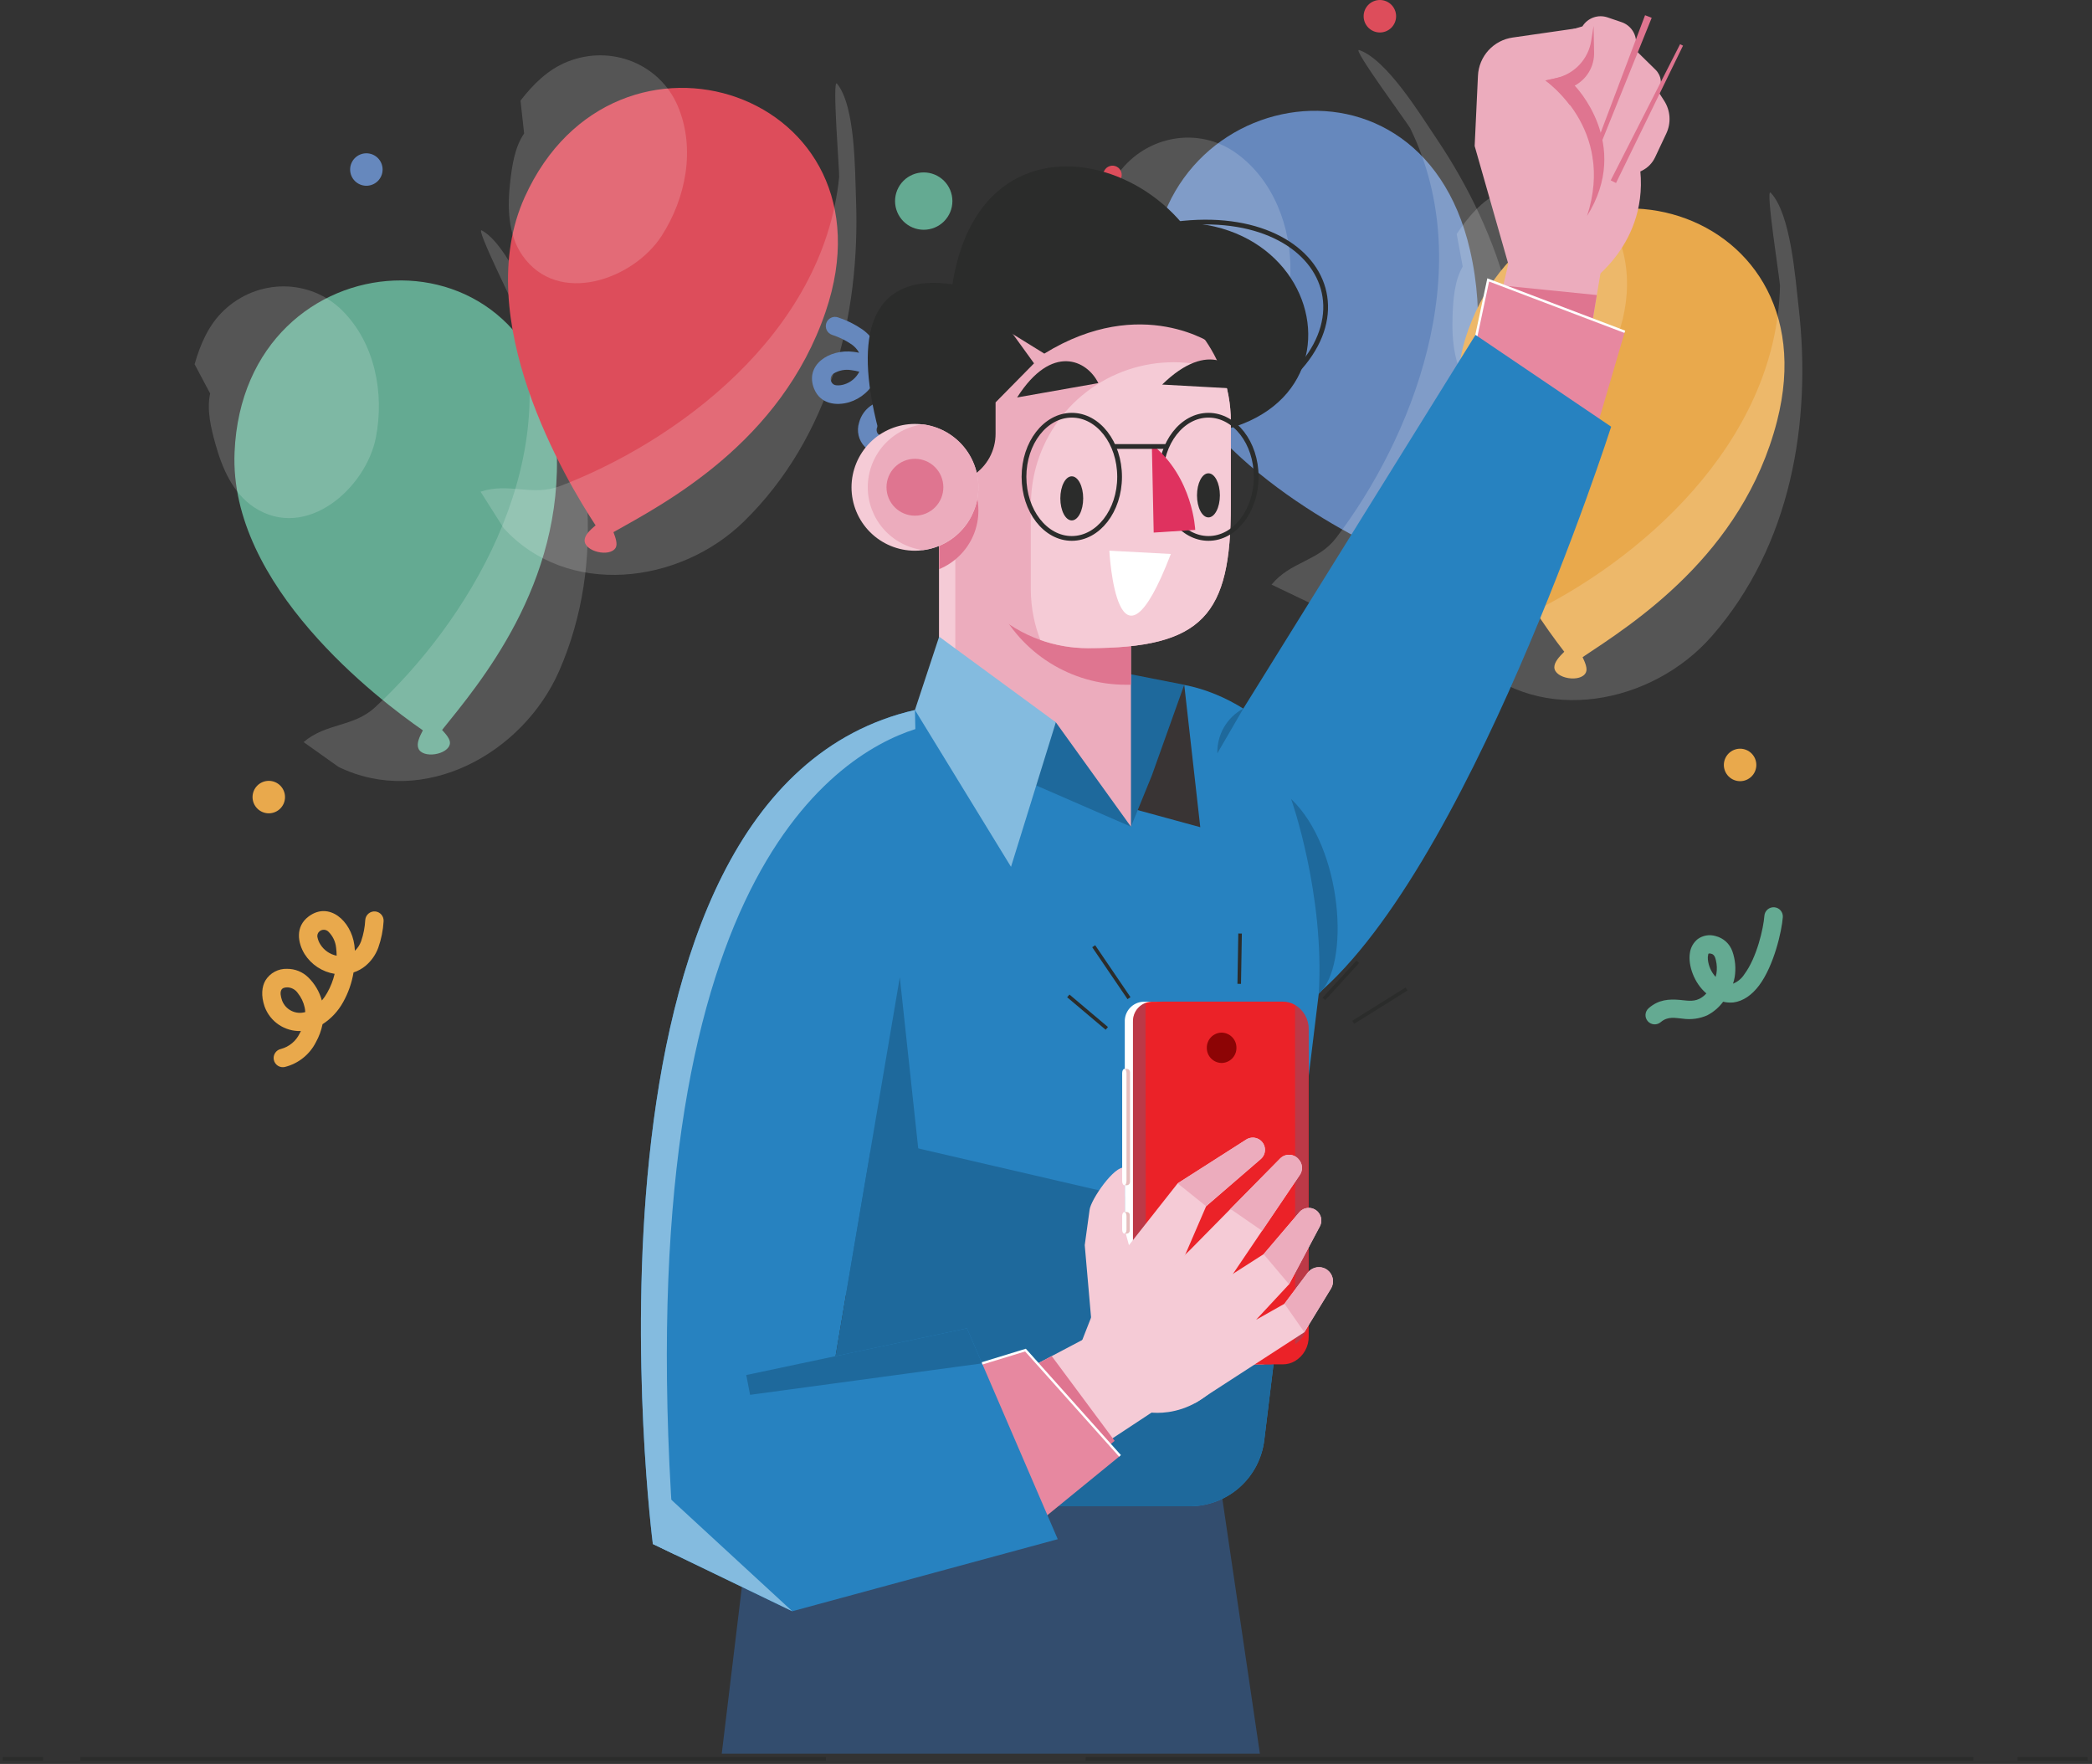 <svg width="440" height="371" viewBox="0 0 440 371" fill="none" xmlns="http://www.w3.org/2000/svg">
<rect x="0" y="0" width="440" height="371" fill="#333333" stroke="none"/>
<path d="M424.318 369.927H439.09" stroke="#2B2C2B" stroke-width="0.75" stroke-miterlimit="10"/>
<path d="M228.33 369.927H415.085" stroke="#2B2C2B" stroke-width="0.75" stroke-miterlimit="10"/>
<path d="M16.888 369.927H173.703" stroke="#2B2C2B" stroke-width="0.75" stroke-miterlimit="10"/>
<path d="M0.573 369.927H9.071" stroke="#2B2C2B" stroke-width="0.75" stroke-miterlimit="10"/>
<path fill-rule="evenodd" clip-rule="evenodd" d="M88.941 153.605C79.568 147.122 48.134 123.227 49.336 95.121C51.275 49.103 114.393 45.247 117.047 93.885C118.638 122.977 100.663 143.947 92.978 153.528C93.805 154.425 94.75 155.495 94.632 156.377C94.333 158.774 88.775 159.643 87.975 157.343C87.6 156.308 88.233 154.946 88.941 153.605Z" fill="#64AA92"/>
<path opacity="0.17" fill-rule="evenodd" clip-rule="evenodd" d="M63.857 156.078C68.624 152 74.322 152.979 78.893 148.755C97.827 131.252 118.38 98.665 109.097 66.522C108.819 65.577 99.842 47.63 101.329 48.457C106.714 51.424 111.675 64.056 114.114 69.496C124.161 91.932 127.719 118.016 117.588 141.153C109.945 158.524 89.1 169.975 71.209 161.303" fill="white"/>
<path opacity="0.17" fill-rule="evenodd" clip-rule="evenodd" d="M44.201 82.767C43.451 86.179 44.368 89.98 45.278 93.266C46.668 98.297 48.905 103.689 53.443 106.697C64.414 113.882 76.997 102.667 79.068 91.96C80.853 82.733 78.88 72.22 72.043 65.369C65.206 58.518 54.179 58.567 47.106 65.272C43.861 68.336 42.138 72.394 40.929 76.604" fill="white"/>
<path fill-rule="evenodd" clip-rule="evenodd" d="M291.759 116.202C281.413 111.429 246.339 93.273 242.677 65.397C236.674 19.733 298.193 5.093 309.165 52.543C315.731 80.933 301.633 104.654 295.706 115.438C296.672 116.182 297.79 117.071 297.825 117.96C297.936 120.378 292.614 122.185 291.433 120.045C290.87 119.1 291.266 117.648 291.759 116.202Z" fill="#6688BD"/>
<path opacity="0.17" fill-rule="evenodd" clip-rule="evenodd" d="M267.44 122.956C271.436 118.092 277.217 118.092 280.996 113.159C296.644 92.668 311.291 57.024 296.616 27.001C296.185 26.111 284.255 9.977 285.86 10.526C291.683 12.521 298.735 24.117 302.07 29.057C315.828 49.43 323.811 74.513 317.787 99.054C313.264 117.495 294.65 132.343 275.563 126.847" fill="white"/>
<path opacity="0.17" fill-rule="evenodd" clip-rule="evenodd" d="M235.479 54.106C235.326 57.58 236.869 61.179 238.342 64.271C240.572 68.982 243.713 73.943 248.694 76.083C260.736 81.28 271.207 68.065 271.408 57.163C271.582 47.769 267.83 37.757 259.916 32.149C252.002 26.542 241.156 28.515 235.333 36.318C232.665 39.904 231.664 44.198 231.164 48.547" fill="white"/>
<path fill-rule="evenodd" clip-rule="evenodd" d="M125.266 110.491C119.012 100.979 98.765 67.064 110.369 41.439C129.358 -0.521 189.342 19.49 173.639 65.591C164.238 93.176 139.732 105.891 129.025 111.922C129.456 113.062 129.928 114.403 129.497 115.188C128.316 117.272 122.841 116.022 122.959 113.59C123.015 112.499 124.112 111.471 125.266 110.491Z" fill="#DD4D5B"/>
<path opacity="0.17" fill-rule="evenodd" clip-rule="evenodd" d="M101.079 103.418C107.02 101.417 111.939 104.453 117.755 102.244C141.858 93.086 173.098 70.539 176.495 37.257C176.593 36.27 174.974 16.273 176.044 17.586C179.935 22.353 179.81 35.93 180.039 41.905C180.977 66.474 174.529 91.995 156.47 109.671C142.901 122.949 119.256 125.75 105.922 111.061" fill="white"/>
<path opacity="0.17" fill-rule="evenodd" clip-rule="evenodd" d="M110.237 28.071C108.263 30.955 107.701 34.818 107.311 38.209C106.721 43.392 106.77 49.263 109.868 53.717C117.366 64.48 133.228 58.782 139.148 49.625C144.248 41.731 146.347 31.247 142.567 22.332C138.787 13.417 128.538 9.346 119.443 12.945C115.274 14.578 112.168 17.697 109.479 21.151" fill="white"/>
<path fill-rule="evenodd" clip-rule="evenodd" d="M329.003 137.075C322.02 128.077 299.223 95.83 308.811 69.385C324.5 26.077 385.853 41.391 373.757 88.569C366.516 116.8 343.073 131.384 332.859 138.215C333.373 139.319 333.95 140.619 333.554 141.432C332.54 143.627 326.981 142.773 326.912 140.348C326.912 139.25 327.926 138.138 329.003 137.075Z" fill="#E9A94C"/>
<path opacity="0.17" fill-rule="evenodd" clip-rule="evenodd" d="M304.337 131.891C310.111 129.439 315.246 132.086 320.881 129.432C344.199 118.44 373.604 93.544 374.382 60.102C374.382 59.109 371.248 39.299 372.416 40.529C376.661 44.976 377.592 58.518 378.28 64.438C381.115 88.854 376.661 114.799 360.02 133.816C347.513 148.109 324.153 152.722 309.729 139.083" fill="white"/>
<path opacity="0.17" fill-rule="evenodd" clip-rule="evenodd" d="M307.644 56.058C305.9 59.088 305.636 63.007 305.511 66.397C305.324 71.615 305.831 77.459 309.263 81.683C317.566 91.835 332.936 84.928 338.133 75.34C342.615 67.071 343.893 56.461 339.44 47.866C334.986 39.272 324.445 36.006 315.684 40.265C311.667 42.218 308.798 45.567 306.38 49.221" fill="white"/>
<path fill-rule="evenodd" clip-rule="evenodd" d="M70.806 201.006C70.802 200.434 70.763 199.863 70.688 199.296C70.553 198.012 69.97 196.817 69.041 195.92C68.795 195.693 68.476 195.562 68.141 195.552C67.807 195.542 67.48 195.653 67.221 195.864C67.031 196.013 66.887 196.213 66.808 196.441C66.73 196.669 66.718 196.915 66.776 197.149C66.883 197.675 67.085 198.177 67.374 198.629C67.754 199.238 68.254 199.763 68.845 200.172C69.435 200.58 70.102 200.864 70.806 201.006V201.006ZM64.205 212.859C64.189 212.532 64.147 212.207 64.08 211.887C63.84 210.786 63.348 209.756 62.642 208.878C62.402 208.524 62.083 208.23 61.711 208.019C61.338 207.808 60.922 207.686 60.495 207.662C59.904 207.662 59.425 207.78 59.196 208.169C58.883 208.711 59.008 209.489 59.334 210.448C59.695 211.39 60.398 212.161 61.302 212.608C62.206 213.055 63.245 213.145 64.212 212.859H64.205ZM70.375 204.82C69.087 204.613 67.858 204.134 66.769 203.415C65.68 202.697 64.756 201.754 64.059 200.651C62.593 198.24 62.1 194.891 64.879 192.779C69.159 189.534 73.842 193.627 74.537 198.789C74.586 199.178 74.621 199.567 74.648 199.97C75.226 199.415 75.67 198.735 75.948 197.983C76.45 196.526 76.745 195.006 76.823 193.467C76.866 192.956 77.109 192.483 77.5 192.151C77.89 191.818 78.397 191.655 78.908 191.695C79.418 191.739 79.89 191.983 80.222 192.373C80.554 192.764 80.718 193.269 80.68 193.78C80.569 195.676 80.19 197.548 79.554 199.338C79.016 200.796 78.112 202.091 76.927 203.097C76.171 203.736 75.298 204.222 74.357 204.528C73.996 206.706 73.263 208.805 72.189 210.733C71.153 212.633 69.657 214.243 67.839 215.416C67.573 216.736 67.105 218.006 66.45 219.182C65.798 220.478 64.873 221.617 63.738 222.52C62.603 223.424 61.285 224.07 59.877 224.414C59.627 224.466 59.37 224.468 59.12 224.42C58.871 224.372 58.633 224.276 58.42 224.136C58.208 223.995 58.025 223.815 57.883 223.604C57.74 223.393 57.641 223.156 57.59 222.907C57.488 222.402 57.59 221.877 57.874 221.447C58.158 221.017 58.601 220.717 59.105 220.614C59.961 220.383 60.757 219.969 61.437 219.4C62.117 218.831 62.666 218.122 63.045 217.32C63.128 217.167 63.212 217.007 63.288 216.848C61.632 216.908 59.999 216.44 58.625 215.512C57.251 214.585 56.208 213.244 55.645 211.685C54.867 209.392 55.075 207.516 55.819 206.224C56.292 205.444 56.966 204.805 57.77 204.374C58.574 203.942 59.479 203.734 60.391 203.771C61.212 203.764 62.027 203.918 62.789 204.226C63.551 204.533 64.245 204.988 64.831 205.564C66.2 206.903 67.19 208.581 67.7 210.428C68.126 209.924 68.501 209.379 68.819 208.802C69.528 207.556 70.055 206.216 70.382 204.82H70.375Z" fill="#E9A94C"/>
<path fill-rule="evenodd" clip-rule="evenodd" d="M180.734 78.174C180.18 78.031 179.619 77.922 179.052 77.848C177.779 77.636 176.472 77.882 175.363 78.543C175.081 78.722 174.873 78.997 174.777 79.318C174.681 79.638 174.704 79.982 174.842 80.287C174.936 80.508 175.092 80.698 175.292 80.832C175.492 80.967 175.726 81.04 175.967 81.044C176.503 81.077 177.04 81.011 177.551 80.85C178.235 80.642 178.87 80.298 179.416 79.838C179.963 79.378 180.411 78.812 180.734 78.174V78.174ZM190.461 87.61C190.144 87.537 189.821 87.49 189.495 87.471C188.369 87.42 187.246 87.632 186.216 88.09C185.811 88.23 185.444 88.463 185.144 88.769C184.844 89.075 184.618 89.447 184.486 89.855C184.387 90.08 184.35 90.327 184.378 90.571C184.406 90.815 184.498 91.047 184.646 91.244C185.09 91.682 185.868 91.765 186.883 91.703C187.888 91.6 188.817 91.121 189.485 90.362C190.152 89.603 190.508 88.62 190.482 87.61H190.461ZM184.284 79.571C183.753 80.764 182.973 81.829 181.996 82.695C181.02 83.562 179.869 84.209 178.621 84.595C175.912 85.394 172.549 85.012 171.235 81.781C169.2 76.806 174.355 73.338 179.525 73.999C179.907 74.047 180.303 74.11 180.692 74.193C180.307 73.491 179.764 72.887 179.108 72.428C177.831 71.566 176.439 70.888 174.974 70.413C174.733 70.328 174.513 70.196 174.323 70.025C174.134 69.854 173.981 69.647 173.872 69.417C173.763 69.186 173.7 68.936 173.688 68.682C173.675 68.427 173.713 68.173 173.799 67.933C173.884 67.693 174.015 67.472 174.186 67.283C174.356 67.094 174.562 66.941 174.792 66.832C175.022 66.722 175.271 66.66 175.525 66.647C175.779 66.635 176.033 66.673 176.273 66.758C178.084 67.354 179.801 68.203 181.373 69.281C182.638 70.167 183.655 71.363 184.326 72.755C184.739 73.651 184.975 74.618 185.021 75.604C187.029 76.514 188.867 77.762 190.454 79.293C192.022 80.786 193.192 82.647 193.859 84.706C195.064 85.293 196.173 86.062 197.145 86.985C198.232 87.947 199.096 89.134 199.678 90.463C200.26 91.793 200.545 93.233 200.515 94.683C200.5 94.941 200.434 95.192 200.321 95.424C200.208 95.655 200.049 95.862 199.855 96.031C199.661 96.201 199.435 96.33 199.191 96.411C198.946 96.492 198.688 96.524 198.431 96.504C197.918 96.474 197.438 96.24 197.096 95.856C196.755 95.472 196.58 94.967 196.61 94.454C196.606 93.566 196.409 92.689 196.034 91.885C195.659 91.08 195.113 90.366 194.436 89.792L194.046 89.445C193.683 91.065 192.814 92.527 191.565 93.621C190.316 94.716 188.752 95.384 187.098 95.531C184.68 95.691 182.929 95.01 181.873 93.954C181.241 93.297 180.796 92.483 180.586 91.595C180.376 90.708 180.407 89.78 180.678 88.909C180.882 88.112 181.241 87.363 181.734 86.705C182.228 86.047 182.846 85.493 183.555 85.074C185.205 84.097 187.084 83.572 189.002 83.552C188.62 83.016 188.19 82.516 187.717 82.059C186.701 81.074 185.553 80.237 184.305 79.571H184.284Z" fill="#6688BD"/>
<path fill-rule="evenodd" clip-rule="evenodd" d="M225.057 48.985C225.075 49.218 225.108 49.451 225.154 49.68C225.358 50.586 225.738 51.443 226.273 52.202C226.641 52.709 227.065 53.245 227.725 53.14C227.906 53.138 228.083 53.083 228.232 52.98C228.302 52.911 228.232 52.807 228.232 52.703C228.184 52.382 228.083 52.073 227.933 51.785C227.303 50.565 226.294 49.582 225.057 48.985V48.985ZM221.645 44.733C222.024 43.279 222.738 41.935 223.73 40.807C224.968 39.566 226.527 38.692 228.232 38.285C229.733 37.833 231.359 37.639 232.269 35.888C232.506 35.432 232.914 35.089 233.404 34.934C233.894 34.779 234.426 34.824 234.882 35.061C235.338 35.298 235.681 35.706 235.836 36.196C235.991 36.686 235.945 37.217 235.708 37.673C234.423 40.147 232.464 41.05 230.351 41.697C229.038 42.106 227.614 42.308 226.585 43.434C226.166 43.907 225.84 44.457 225.627 45.053C228.837 46.109 231.414 49.103 231.991 51.605C232.301 52.751 232.144 53.972 231.553 55.002C231.201 55.553 230.727 56.017 230.168 56.358C229.61 56.698 228.981 56.907 228.329 56.969C227.5 57.088 226.654 56.997 225.868 56.705C225.083 56.412 224.383 55.927 223.834 55.294C222.618 53.906 221.775 52.233 221.381 50.43C221.285 49.972 221.222 49.508 221.194 49.041C220.427 49.77 219.912 50.724 219.721 51.764C218.581 56.051 219.602 62.298 220.381 64.758C220.458 65 220.487 65.255 220.466 65.509C220.445 65.762 220.374 66.009 220.257 66.235C220.14 66.461 219.98 66.662 219.785 66.825C219.591 66.989 219.366 67.113 219.123 67.19C218.632 67.344 218.099 67.298 217.642 67.061C217.185 66.824 216.841 66.416 216.684 65.925C215.774 63.062 214.641 55.767 215.989 50.764C216.629 48.346 217.852 46.428 219.679 45.414C220.285 45.081 220.943 44.851 221.624 44.733H221.645Z" fill="#DD4D5B"/>
<path fill-rule="evenodd" clip-rule="evenodd" d="M360.839 205.459C360.91 205.232 360.966 205 361.006 204.765C361.154 203.84 361.118 202.896 360.902 201.985C360.756 201.374 360.554 200.721 359.908 200.596C359.736 200.534 359.551 200.522 359.373 200.561C359.283 200.596 359.296 200.714 359.269 200.818C359.194 201.132 359.173 201.456 359.206 201.777C359.337 203.149 359.91 204.441 360.839 205.459V205.459ZM362.423 210.684C361.535 211.887 360.382 212.869 359.053 213.554C357.444 214.257 355.671 214.497 353.932 214.249C352.369 214.11 350.792 213.693 349.291 214.978C348.901 215.311 348.396 215.477 347.884 215.439C347.373 215.402 346.897 215.164 346.56 214.777C346.394 214.584 346.266 214.36 346.186 214.118C346.106 213.876 346.074 213.621 346.093 213.366C346.112 213.112 346.181 212.864 346.295 212.636C346.41 212.409 346.569 212.206 346.762 212.039C348.846 210.219 351.028 210.115 353.231 210.295C354.62 210.406 356.01 210.747 357.4 210.087C357.964 209.8 358.47 209.411 358.893 208.94C356.309 206.759 355.03 203.021 355.419 200.491C355.559 199.313 356.159 198.236 357.087 197.497C357.621 197.116 358.234 196.862 358.88 196.753C359.527 196.645 360.19 196.685 360.818 196.871C361.633 197.07 362.385 197.47 363.005 198.035C363.625 198.599 364.094 199.31 364.369 200.102C364.975 201.834 365.14 203.69 364.848 205.501C364.767 205.973 364.648 206.437 364.494 206.891C365.477 206.503 366.312 205.811 366.877 204.917C369.531 201.36 370.907 195.19 371.095 192.605C371.114 192.351 371.183 192.103 371.298 191.876C371.414 191.648 371.573 191.446 371.766 191.28C371.96 191.114 372.184 190.988 372.427 190.909C372.669 190.83 372.925 190.799 373.179 190.819C373.434 190.838 373.683 190.907 373.911 191.021C374.139 191.136 374.342 191.295 374.509 191.489C374.675 191.683 374.802 191.907 374.882 192.15C374.961 192.393 374.992 192.649 374.972 192.904C374.749 195.899 373.089 203.097 369.997 207.245C368.496 209.246 366.648 210.573 364.577 210.837C363.856 210.907 363.128 210.856 362.423 210.684V210.684Z" fill="#64AA92"/>
<path fill-rule="evenodd" clip-rule="evenodd" d="M77.059 32.24C77.508 32.24 77.952 32.328 78.366 32.5C78.781 32.672 79.157 32.924 79.474 33.241C79.791 33.559 80.042 33.936 80.213 34.351C80.384 34.765 80.472 35.21 80.471 35.658C80.471 36.563 80.111 37.431 79.472 38.071C78.832 38.71 77.964 39.07 77.059 39.07C76.154 39.07 75.285 38.711 74.644 38.071C74.003 37.431 73.642 36.564 73.641 35.658C73.641 34.752 74.001 33.882 74.642 33.241C75.283 32.6 76.153 32.24 77.059 32.24Z" fill="#6688BD"/>
<path fill-rule="evenodd" clip-rule="evenodd" d="M56.535 164.229C57.44 164.229 58.307 164.588 58.947 165.228C59.587 165.868 59.946 166.735 59.946 167.64C59.947 168.089 59.86 168.533 59.689 168.948C59.518 169.362 59.267 169.739 58.95 170.057C58.633 170.374 58.256 170.626 57.842 170.798C57.428 170.97 56.983 171.059 56.535 171.059C55.628 171.059 54.759 170.698 54.117 170.057C53.476 169.416 53.116 168.547 53.116 167.64C53.118 166.735 53.479 165.867 54.12 165.227C54.761 164.588 55.629 164.229 56.535 164.229Z" fill="#E9A94C"/>
<path fill-rule="evenodd" clip-rule="evenodd" d="M290.224 0C290.673 -9.30388e-07 291.117 0.088 291.531 0.26C291.946 0.432 292.322 0.684 292.639 1.002C292.956 1.319 293.207 1.696 293.378 2.111C293.549 2.526 293.637 2.97 293.636 3.419C293.636 4.323 293.276 5.191 292.637 5.831C291.997 6.471 291.129 6.83 290.224 6.83C289.319 6.83 288.45 6.471 287.809 5.831C287.168 5.192 286.808 4.324 286.806 3.419C286.806 2.97 286.894 2.525 287.066 2.11C287.238 1.696 287.489 1.319 287.807 1.001C288.124 0.684 288.501 0.432 288.916 0.26C289.331 0.088 289.775 0 290.224 0V0Z" fill="#DD4D5B"/>
<path fill-rule="evenodd" clip-rule="evenodd" d="M365.988 157.468C366.893 157.47 367.761 157.831 368.401 158.472C369.04 159.112 369.399 159.981 369.399 160.886C369.399 161.334 369.311 161.778 369.14 162.192C368.968 162.606 368.717 162.982 368.4 163.299C368.083 163.615 367.707 163.867 367.293 164.038C366.88 164.21 366.436 164.298 365.988 164.298C365.082 164.298 364.214 163.939 363.573 163.299C362.932 162.659 362.571 161.792 362.569 160.886C362.571 159.98 362.932 159.112 363.573 158.471C364.213 157.83 365.082 157.47 365.988 157.468V157.468Z" fill="#E9A94C"/>
<path fill-rule="evenodd" clip-rule="evenodd" d="M194.283 36.263C195.883 36.263 197.417 36.898 198.548 38.029C199.679 39.16 200.314 40.694 200.314 42.294C200.314 43.893 199.679 45.427 198.548 46.558C197.417 47.689 195.883 48.325 194.283 48.325C192.683 48.325 191.149 47.689 190.018 46.558C188.887 45.427 188.252 43.893 188.252 42.294C188.252 40.694 188.887 39.16 190.018 38.029C191.149 36.898 192.683 36.263 194.283 36.263V36.263Z" fill="#64AA92"/>
<path fill-rule="evenodd" clip-rule="evenodd" d="M238.537 89C240.137 89 241.672 89.635 242.804 90.766C243.936 91.897 244.573 93.431 244.575 95.031C244.573 96.631 243.936 98.165 242.804 99.296C241.672 100.427 240.137 101.062 238.537 101.062C236.937 101.062 235.403 100.427 234.272 99.296C233.141 98.165 232.506 96.631 232.506 95.031C232.506 93.431 233.141 91.897 234.272 90.766C235.403 89.635 236.937 89 238.537 89Z" fill="#E9A94C"/>
<path d="M151.801 368.841H264.988L255.434 304H159.624L151.801 368.841Z" fill="#334D6E"/>
<path d="M162.884 248.49C165.524 254.004 168.802 259.188 172.653 263.936L205.783 316.805H250.21C254.072 316.806 257.801 315.393 260.693 312.833C263.584 310.273 265.439 306.742 265.906 302.908L271.186 259.642L280.302 184.955C282.825 166.111 266.809 147.435 249.077 144.051L192.435 149.352C176.123 159.299 164.075 174.936 158.618 193.245C153.16 211.554 154.68 231.236 162.884 248.49V248.49Z" fill="#2782C0"/>
<path d="M249.077 144.023L252.447 173.977L212.641 163.103L214.204 140.618L249.077 144.023Z" fill="#393434"/>
<path d="M197.528 133.906L249.077 144.023L242.261 163.103L237.87 173.873L201.656 158.114L197.528 133.906Z" fill="#1E699C"/>
<path d="M197.528 96.143V142.564L222.07 151.916L237.87 173.873V96.143H197.528Z" fill="#ECACBD"/>
<path d="M197.528 143.238H200.926V104.814H197.528V143.238Z" fill="#F5CBD6"/>
<path d="M206.763 96.4V114.013C206.76 116.053 206.965 118.088 207.374 120.086C207.875 122.489 208.666 124.822 209.73 127.034C212.187 132.122 216.029 136.414 220.815 139.418C225.6 142.422 231.136 144.015 236.786 144.016C237.154 144.016 237.481 144.016 237.87 144.016V91.008H207.256C206.956 92.612 206.794 94.24 206.77 95.872C206.763 96.052 206.763 96.219 206.763 96.4Z" fill="#DF7590"/>
<path d="M246.36 91.675C294.129 91.675 277.925 32.163 231.004 50.215L246.36 91.675Z" fill="#2B2C2B"/>
<path d="M235.479 49.895C273.521 37.201 293.56 65.265 266.052 83.594" stroke="#2B2C2B" stroke-miterlimit="10"/>
<path d="M198.82 88.681V106.287C198.82 108.33 199.027 110.367 199.439 112.367C199.933 114.772 200.725 117.106 201.794 119.315C205.237 126.444 211.343 131.934 218.797 134.602C222.022 135.747 225.421 136.33 228.844 136.325C253.079 136.325 258.867 129.328 258.867 106.301V88.681C258.868 85.005 258.197 81.359 256.887 77.925C256.28 76.356 255.543 74.841 254.684 73.394C253.405 71.226 251.857 69.228 250.077 67.447C247.291 64.656 243.981 62.443 240.337 60.935C236.693 59.426 232.787 58.652 228.844 58.657C222.259 58.656 215.856 60.819 210.622 64.815C205.388 68.81 201.612 74.415 199.876 80.767C199.224 83.178 198.874 85.662 198.834 88.159C198.82 88.34 198.82 88.514 198.82 88.681Z" fill="#ECACBD"/>
<path d="M216.803 106.218V123.832C216.803 125.872 217.01 127.906 217.421 129.904C217.756 131.503 218.22 133.072 218.811 134.594C222.036 135.74 225.435 136.323 228.858 136.318C253.093 136.318 258.881 129.321 258.881 106.294V88.68C258.882 85.004 258.211 81.359 256.901 77.925C253.673 76.767 250.269 76.18 246.84 76.188C240.255 76.186 233.853 78.35 228.618 82.345C223.384 86.34 219.608 91.945 217.873 98.297C217.221 100.711 216.871 103.197 216.831 105.697C216.803 105.87 216.803 106.051 216.803 106.218Z" fill="#F5CBD6"/>
<path d="M209.395 91.216V84.629L217.483 76.417L206.679 61.478C206.679 61.478 170.388 46.803 186.744 97.199L194.714 100.749C196.303 101.461 198.044 101.763 199.78 101.628C201.515 101.494 203.189 100.926 204.649 99.978C206.109 99.031 207.308 97.732 208.137 96.201C208.966 94.671 209.399 92.957 209.395 91.216V91.216Z" fill="#2B2C2B"/>
<path d="M197.535 95.865V119.704C199.124 119.048 200.571 118.09 201.794 116.883C203.059 115.644 204.063 114.166 204.748 112.533C205.433 110.901 205.785 109.148 205.783 107.378C205.786 105.052 205.18 102.765 204.025 100.745C202.871 98.726 201.209 97.043 199.203 95.865C199.078 95.781 198.946 95.719 198.821 95.649V95.865H197.535Z" fill="#DF7590"/>
<path d="M179.094 102.486C179.094 106.025 180.499 109.418 183.001 111.92C185.503 114.422 188.896 115.827 192.434 115.827C193.004 115.829 193.572 115.791 194.137 115.716C197.349 115.303 200.302 113.736 202.444 111.307C204.587 108.878 205.773 105.753 205.782 102.514C205.782 99.269 204.599 96.134 202.456 93.697C200.313 91.26 197.356 89.686 194.137 89.271C193.572 89.195 193.004 89.158 192.434 89.16C188.899 89.162 185.509 90.566 183.008 93.064C180.507 95.563 179.099 98.951 179.094 102.486V102.486Z" fill="#F5CBD6"/>
<path d="M182.513 102.487C182.52 105.723 183.702 108.846 185.841 111.275C187.979 113.703 190.928 115.272 194.137 115.688C197.349 115.275 200.302 113.708 202.445 111.279C204.587 108.85 205.773 105.725 205.782 102.487C205.782 99.241 204.6 96.107 202.457 93.669C200.313 91.232 197.356 89.659 194.137 89.243C190.921 89.662 187.968 91.237 185.829 93.674C183.69 96.111 182.511 99.244 182.513 102.487V102.487Z" fill="#ECACBD"/>
<path d="M186.452 102.479C186.452 104.066 187.082 105.588 188.204 106.71C189.326 107.832 190.848 108.462 192.435 108.462C194.02 108.46 195.54 107.829 196.66 106.707C197.781 105.586 198.41 104.065 198.41 102.479C198.41 100.894 197.781 99.374 196.66 98.252C195.54 97.13 194.02 96.499 192.435 96.497C190.848 96.497 189.326 97.127 188.204 98.249C187.082 99.371 186.452 100.893 186.452 102.479Z" fill="#DF7590"/>
<path d="M244.123 100.284C244.123 107.441 248.619 113.243 254.17 113.243C259.722 113.243 264.21 107.441 264.21 100.284C264.21 93.127 259.715 87.332 254.17 87.332C248.625 87.332 244.123 93.127 244.123 100.284Z" stroke="#2B2C2B" stroke-miterlimit="10"/>
<path d="M251.759 104.182C251.759 106.746 252.836 108.823 254.163 108.823C255.49 108.823 256.574 106.739 256.574 104.182C256.574 101.625 255.497 99.547 254.163 99.547C252.829 99.547 251.759 101.625 251.759 104.182Z" fill="#2B2C2B"/>
<path d="M242.261 93.461C250.967 100.409 251.384 111.45 251.384 111.45L242.65 112.013" fill="#DF325F"/>
<path d="M215.371 100.284C215.371 107.441 219.874 113.243 225.418 113.243C230.963 113.243 235.479 107.441 235.479 100.284C235.479 93.127 230.984 87.332 225.432 87.332C219.881 87.332 215.371 93.127 215.371 100.284Z" stroke="#2B2C2B" stroke-miterlimit="10"/>
<path d="M245.228 93.905H234.389" stroke="#2B2C2B" stroke-miterlimit="10"/>
<path d="M199.994 62.208L219.644 74.374C240.211 61.693 255.441 72.595 255.441 72.595C262.25 37.208 205.393 14.376 199.994 62.208Z" fill="#2B2C2B"/>
<path d="M246.256 116.515L233.325 115.82C233.325 115.82 234.896 146.101 246.256 116.515Z" fill="white"/>
<path d="M197.528 133.906L222.069 151.916L212.64 182.315L192.435 149.324L197.528 133.906Z" fill="#84BBDF"/>
<path d="M223.014 104.814C223.014 107.378 224.091 109.456 225.418 109.456C226.745 109.456 227.822 107.371 227.822 104.814C227.822 102.257 226.745 100.18 225.418 100.18C224.091 100.18 223.014 102.25 223.014 104.814Z" fill="#2B2C2B"/>
<path d="M231.005 80.579C228.67 75.764 221.242 72.109 213.926 83.594L231.005 80.579Z" fill="#2B2C2B"/>
<path d="M261.737 81.836C260.563 76.618 254.163 71.365 244.429 80.884L261.737 81.836Z" fill="#2B2C2B"/>
<path d="M162.884 248.49C165.523 254.004 168.802 259.188 172.653 263.936L205.782 316.805H250.209C254.072 316.806 257.801 315.393 260.692 312.833C263.584 310.273 265.438 306.743 265.905 302.909L271.186 259.642L188.502 240.465L162.884 248.49Z" fill="#1E699C"/>
<path d="M284.617 215.007L295.825 208.01" stroke="#2B2C2B" stroke-width="0.75" stroke-miterlimit="10"/>
<path d="M278.447 210.094L285.583 202.277" stroke="#2B2C2B" stroke-width="0.75" stroke-miterlimit="10"/>
<path d="M260.639 206.925L260.819 196.343" stroke="#2B2C2B" stroke-width="0.75" stroke-miterlimit="10"/>
<path d="M237.459 209.934L230.031 199.011" stroke="#2B2C2B" stroke-width="0.75" stroke-miterlimit="10"/>
<path d="M232.79 216.292L224.695 209.461" stroke="#2B2C2B" stroke-width="0.75" stroke-miterlimit="10"/>
<path d="M240.482 210.685H265.44C266.518 210.728 267.534 211.197 268.266 211.989C268.998 212.781 269.386 213.831 269.345 214.909V282.731C269.386 283.809 268.998 284.859 268.266 285.651C267.534 286.443 266.518 286.912 265.44 286.955H240.482C239.404 286.912 238.387 286.443 237.653 285.651C236.92 284.859 236.531 283.809 236.57 282.731V214.909C236.531 213.831 236.92 212.781 237.653 211.989C238.387 211.197 239.404 210.728 240.482 210.685V210.685Z" fill="white"/>
<path d="M242.198 210.685H267.156C268.234 210.728 269.251 211.197 269.985 211.989C270.718 212.781 271.107 213.831 271.068 214.909V282.731C271.107 283.809 270.718 284.859 269.985 285.651C269.251 286.443 268.234 286.912 267.156 286.955H242.198C241.12 286.912 240.104 286.443 239.372 285.651C238.64 284.859 238.252 283.809 238.293 282.731V214.909C238.252 213.831 238.64 212.781 239.372 211.989C240.104 211.197 241.12 210.728 242.198 210.685V210.685Z" fill="#EB2228"/>
<path d="M241.684 211.518V286.121C242.51 286.661 243.476 286.951 244.463 286.955H269.817C270.716 286.957 271.599 286.717 272.374 286.26C273.265 285.726 274 284.966 274.505 284.057C275.01 283.149 275.267 282.123 275.251 281.084V216.528C275.267 215.49 275.01 214.465 274.505 213.558C274 212.65 273.265 211.892 272.374 211.358C271.599 210.902 270.716 210.662 269.817 210.664H244.463C243.473 210.674 242.508 210.971 241.684 211.518Z" fill="#EB2228"/>
<path d="M241.226 214.534L241.163 282.384C242.121 283.096 243.283 283.481 244.477 283.481H268.574C269.675 283.482 270.751 283.155 271.666 282.543C272.558 281.931 273.286 281.107 273.784 280.146C274.282 279.185 274.536 278.116 274.522 277.033V219.627C274.543 218.531 274.299 217.446 273.808 216.466C273.318 215.486 272.597 214.639 271.708 213.999C270.765 213.427 269.676 213.142 268.574 213.179H244.512C243.284 213.196 242.109 213.68 241.226 214.534V214.534Z" fill="#EB2228"/>
<g style="mix-blend-mode:multiply" opacity="0.3">
<path d="M275.257 216.528C275.273 215.489 275.016 214.464 274.511 213.555C274.006 212.647 273.272 211.887 272.381 211.352V214.534L272.416 282.717C273.293 282.091 274.004 281.261 274.488 280.299C274.972 279.336 275.215 278.27 275.195 277.193V222.497C275.188 221.937 275.151 221.378 275.084 220.822C275.175 221.513 275.221 222.209 275.223 222.906L275.257 216.528Z" fill="#4C6F91"/>
</g>
<g style="mix-blend-mode:multiply" opacity="0.3">
<path d="M238.293 215.889V273.872C238.293 276.102 239.356 278.479 241.01 279.299L240.934 210.914C238.849 211.852 238.175 213.492 238.293 215.889Z" fill="#4C6F91"/>
</g>
<path d="M317.238 55.531L310.158 30.711L344.503 32.719C348.214 50.396 334.144 59.498 334.144 59.498L317.238 55.531Z" fill="#ECACBD"/>
<path d="M321.888 8.838L332.824 5.545C333.36 4.68 334.174 4.023 335.131 3.679C336.089 3.336 337.135 3.328 338.098 3.655L341.065 4.662C342.043 4.996 342.876 5.656 343.425 6.531C343.975 7.407 344.206 8.444 344.08 9.47L343.962 10.506L348.207 14.675C348.807 15.264 349.19 16.04 349.295 16.874C349.4 17.709 349.22 18.555 348.784 19.274V19.274L350.021 21.199C350.672 22.214 351.054 23.378 351.132 24.581C351.21 25.784 350.98 26.987 350.466 28.078L348.103 33.094C347.526 34.32 346.547 35.311 345.328 35.904C344.11 36.496 342.726 36.655 341.405 36.353L315.613 30.419L321.888 8.838Z" fill="#ECACBD"/>
<path d="M353.981 9.603L339.89 38.493L338.771 37.931L353.363 9.297L353.981 9.603Z" fill="#DF7590"/>
<path d="M347.393 3.745L333.844 37.333L333.198 37.083L345.997 3.203L347.393 3.745Z" fill="#DF7590"/>
<path d="M328.78 30.03L332.546 9.172L319.323 15.036L328.78 30.03Z" fill="#DF7590"/>
<path d="M310.158 30.711L310.853 15.89C310.952 13.915 311.735 12.037 313.069 10.577C314.404 9.118 316.204 8.168 318.163 7.893L331.482 5.975C331.907 5.921 332.338 5.965 332.743 6.105C333.147 6.244 333.514 6.475 333.815 6.78C334.115 7.084 334.342 7.454 334.476 7.861C334.61 8.267 334.648 8.699 334.588 9.123V9.123C334.309 10.859 333.517 12.472 332.313 13.754C331.11 15.035 329.55 15.927 327.835 16.314L325.055 16.94C325.055 16.94 340.015 27.459 333.817 45.427L310.158 30.711Z" fill="#ECACBD"/>
<path d="M335.173 5.44L334.672 8.581C334.367 10.475 333.502 12.233 332.188 13.63C330.874 15.027 329.172 15.999 327.3 16.419L325.042 16.926C325.042 16.926 339.8 26.938 333.804 45.414C343.281 30.253 331.198 18.01 331.198 18.01C332.453 17.341 333.499 16.338 334.219 15.112C334.939 13.885 335.305 12.483 335.277 11.062L335.173 5.44Z" fill="#DF7590"/>
<path d="M317.232 55.53L311.097 81.364L330.496 94.162L337.431 52.633L317.232 55.53Z" fill="#ECACBD"/>
<path d="M316.155 60.067L335.854 62.055L334.992 67.217L316.155 60.067Z" fill="#DF7590"/>
<path d="M308.338 80.843L313.007 58.873L341.738 69.781L334.283 95.226L308.338 80.843Z" fill="#E788A0"/>
<path d="M341.738 69.781L313.007 58.873L308.338 80.843" stroke="white" stroke-width="0.5" stroke-miterlimit="10"/>
<path d="M261.312 149.331L310.332 70.434L338.869 89.743C338.869 89.743 308.338 185.143 275.16 210.684L261.312 149.331Z" fill="#2782C0"/>
<path d="M137.308 324.726L141.991 326.984L166.643 338.886C166.643 338.886 191.942 189.36 192.588 187.005C193.095 185.143 192.706 162.686 192.518 153.341C192.47 150.874 192.435 149.332 192.435 149.332C116.935 166.688 137.308 324.726 137.308 324.726Z" fill="#2782C0"/>
<path d="M166.636 338.88L138.718 313.15L137.308 324.726L166.636 338.88Z" fill="#84BBDF"/>
<path d="M137.308 324.726L141.991 326.984C130.985 186.838 175.168 158.899 192.518 153.341C192.47 150.874 192.435 149.332 192.435 149.332C116.935 166.688 137.308 324.726 137.308 324.726Z" fill="#84BBDF"/>
<path d="M230.358 287.157L228.148 261.879L229.163 254.479C229.392 252.318 234.499 244.953 236.57 245.606C236.57 245.606 236.57 251.436 236.57 252.916L236.611 258.836L238.828 266.923L230.358 287.157Z" fill="#F5CBD6"/>
<path d="M225.897 286.247L233.485 266.896L261.313 283.12C254.246 299.747 241.309 296.982 241.309 296.982L225.897 286.247Z" fill="#F5CBD6"/>
<path d="M233.485 266.903L242.692 274.692L243.06 274.087L249.313 263.852V263.818L253.684 253.694L265.176 243.772C265.555 243.443 265.829 243.011 265.965 242.528C266.1 242.045 266.092 241.533 265.941 241.055C265.822 240.681 265.619 240.34 265.347 240.057C265.076 239.774 264.743 239.557 264.375 239.423C264.006 239.289 263.612 239.241 263.222 239.283C262.832 239.325 262.457 239.456 262.126 239.666L247.694 248.879L236.577 262.991L233.485 266.903Z" fill="#F5CBD6"/>
<path d="M241.072 271.759L243.059 274.087L248.931 280.987L251.481 277.853L256.928 271.127L257.234 270.759L258.297 269.446L265.447 258.864L273.382 247.121C273.682 246.682 273.842 246.162 273.842 245.631C273.842 245.099 273.682 244.579 273.382 244.14L273.291 244.015C273.071 243.696 272.783 243.429 272.448 243.234C272.113 243.039 271.739 242.92 271.353 242.886C270.966 242.852 270.577 242.904 270.213 243.038C269.849 243.172 269.52 243.385 269.247 243.661L258.658 254.403L250.32 262.866L249.334 263.818L244.671 268.327L241.072 271.759Z" fill="#F5CBD6"/>
<path d="M248.841 274.636L250.23 277.888L251.384 295.078L274.362 280.181L279.948 271.002C280.315 270.386 280.447 269.657 280.32 268.951C280.192 268.245 279.813 267.609 279.253 267.16C278.876 266.858 278.43 266.653 277.955 266.563C277.481 266.474 276.991 266.502 276.53 266.646C275.934 266.826 275.41 267.191 275.036 267.688L270.137 274.219L264.183 277.582L271.131 270.106L277.607 257.919C277.85 257.453 277.95 256.926 277.893 256.404C277.836 255.882 277.625 255.388 277.287 254.987C277.021 254.666 276.683 254.414 276.299 254.25C275.916 254.087 275.5 254.018 275.084 254.049C274.737 254.074 274.397 254.168 274.087 254.327C273.777 254.486 273.502 254.705 273.278 254.973L265.774 263.776L255.442 270.405L248.841 274.636Z" fill="#F5CBD6"/>
<path d="M273.257 254.973L265.773 263.776L271.131 270.12L277.592 257.939C277.84 257.476 277.943 256.949 277.888 256.427C277.834 255.904 277.624 255.41 277.287 255.007V255.007C277.041 254.712 276.735 254.475 276.388 254.31C276.042 254.146 275.663 254.059 275.28 254.056C274.896 254.052 274.516 254.133 274.167 254.291C273.818 254.449 273.507 254.682 273.257 254.973V254.973Z" fill="#ECACBD"/>
<path d="M273.278 244.015C273.057 243.696 272.77 243.429 272.435 243.234C272.099 243.039 271.725 242.92 271.339 242.886C270.953 242.852 270.564 242.904 270.2 243.038C269.836 243.172 269.506 243.385 269.234 243.661L258.645 254.403L259.068 254.458L265.447 258.864L273.382 247.121C273.682 246.682 273.843 246.162 273.843 245.631C273.843 245.099 273.682 244.579 273.382 244.14L273.278 244.015Z" fill="#ECACBD"/>
<path d="M247.687 248.886L253.676 253.694L265.168 243.772C265.547 243.443 265.821 243.011 265.957 242.528C266.092 242.045 266.084 241.533 265.933 241.055V241.055C265.814 240.681 265.611 240.34 265.339 240.057C265.068 239.774 264.735 239.557 264.367 239.423C263.998 239.289 263.604 239.241 263.214 239.283C262.824 239.325 262.449 239.456 262.118 239.666L247.687 248.886Z" fill="#ECACBD"/>
<path d="M270.15 274.199L274.319 280.16L279.947 271.002C280.315 270.386 280.447 269.657 280.319 268.951C280.191 268.245 279.813 267.609 279.253 267.16C278.875 266.858 278.43 266.653 277.955 266.563C277.48 266.474 276.99 266.502 276.529 266.646C275.933 266.826 275.41 267.191 275.035 267.688L270.15 274.199Z" fill="#ECACBD"/>
<path d="M229.232 280.98L209.735 291.263L223.548 309.398L242.323 297.017L229.232 280.98Z" fill="#F5CBD6"/>
<path d="M234.436 303.041L221.207 285.218L209.735 291.263L227.842 308.46L234.436 303.041Z" fill="#DF7590"/>
<path d="M235.57 306.202L215.684 283.954L201.412 288.31L218.491 320.14L235.57 306.202Z" fill="#E788A0"/>
<path d="M198.139 288.088L174.349 293.362L189.253 205.543L198.139 288.088Z" fill="#1E699C"/>
<path d="M222.472 323.726L203.378 279.375L156.957 289.2L166.636 338.88L222.472 323.726Z" fill="#2782C0"/>
<path d="M203.378 279.375L156.957 289.2L157.763 293.362L206.554 286.747L203.378 279.375Z" fill="#1E699C"/>
<path d="M235.57 306.202L215.684 283.954L206.554 286.747" stroke="white" stroke-width="0.5" stroke-miterlimit="10"/>
<path d="M271.555 168.043C271.555 168.043 278.635 187.915 277.37 209.038C284.034 203.021 282.45 178.403 271.555 168.043Z" fill="#1E699C"/>
<path d="M261.507 149.019L256.039 158.441C255.987 156.518 256.471 154.618 257.437 152.954C258.402 151.291 259.812 149.928 261.507 149.019V149.019Z" fill="#1E699C"/>
<g style="mix-blend-mode:multiply" opacity="0.3">
<path d="M237.008 249.289H236.869C236.695 249.273 236.534 249.193 236.417 249.064C236.3 248.936 236.236 248.768 236.236 248.594V225.498C236.236 225.324 236.3 225.156 236.417 225.028C236.534 224.899 236.695 224.819 236.869 224.803H237.028C237.203 224.817 237.366 224.897 237.484 225.025C237.603 225.154 237.668 225.323 237.668 225.498V248.608C237.664 248.784 237.594 248.952 237.472 249.078C237.349 249.205 237.183 249.28 237.008 249.289Z" fill="#A82123"/>
</g>
<path d="M236.479 249.289C236.229 249.289 236.021 248.9 236.021 248.414V225.693C236.021 225.207 236.229 224.811 236.479 224.811C236.729 224.811 236.931 225.207 236.931 225.693V248.414C236.931 248.9 236.729 249.289 236.479 249.289Z" fill="white"/>
<g style="mix-blend-mode:multiply" opacity="0.3">
<path d="M236.987 259.454H236.827C236.659 259.454 236.499 259.387 236.38 259.269C236.261 259.15 236.195 258.99 236.195 258.822V255.549C236.195 255.38 236.262 255.217 236.382 255.097C236.502 254.977 236.664 254.91 236.834 254.91H236.987C237.07 254.91 237.152 254.926 237.229 254.958C237.306 254.99 237.375 255.036 237.434 255.095C237.493 255.154 237.539 255.224 237.571 255.3C237.603 255.377 237.619 255.459 237.619 255.542V258.815C237.619 258.898 237.603 258.98 237.571 259.057C237.539 259.134 237.493 259.203 237.434 259.262C237.375 259.321 237.306 259.367 237.229 259.399C237.152 259.431 237.07 259.447 236.987 259.447V259.454Z" fill="#A82123"/>
</g>
<path d="M236.479 259.454C236.229 259.454 236.021 259.093 236.021 258.641V255.73C236.021 255.278 236.229 254.917 236.479 254.917C236.729 254.917 236.931 255.278 236.931 255.73V258.641C236.931 259.093 236.729 259.454 236.479 259.454Z" fill="white"/>
<g style="mix-blend-mode:multiply">
<path d="M260.055 220.377C260.06 220.792 259.983 221.203 259.828 221.587C259.674 221.972 259.446 222.322 259.156 222.618C258.866 222.914 258.521 223.15 258.14 223.313C257.759 223.476 257.35 223.562 256.935 223.567C256.1 223.556 255.303 223.214 254.719 222.616C254.136 222.018 253.813 221.213 253.823 220.377C253.817 219.963 253.893 219.552 254.047 219.167C254.2 218.782 254.428 218.431 254.717 218.134C255.006 217.838 255.351 217.601 255.731 217.437C256.112 217.274 256.521 217.187 256.935 217.181C257.773 217.192 258.571 217.535 259.156 218.134C259.741 218.733 260.064 219.54 260.055 220.377V220.377Z" fill="#8D0405"/>
</g>
<g style="mix-blend-mode:multiply">
<path d="M259.103 220.377C259.107 220.662 259.055 220.944 258.949 221.208C258.843 221.472 258.687 221.712 258.488 221.916C258.289 222.119 258.052 222.281 257.79 222.393C257.529 222.504 257.248 222.563 256.963 222.566C256.68 222.562 256.399 222.503 256.139 222.391C255.878 222.279 255.642 222.117 255.443 221.913C255.245 221.71 255.089 221.47 254.984 221.206C254.879 220.943 254.827 220.661 254.83 220.377C254.827 220.093 254.879 219.812 254.984 219.548C255.089 219.284 255.245 219.044 255.443 218.841C255.642 218.638 255.878 218.475 256.139 218.364C256.399 218.252 256.68 218.192 256.963 218.188C257.248 218.191 257.529 218.25 257.79 218.362C258.052 218.473 258.289 218.635 258.488 218.839C258.687 219.042 258.843 219.282 258.949 219.546C259.055 219.811 259.107 220.093 259.103 220.377V220.377Z" fill="#8D0405"/>
</g>
</svg>
